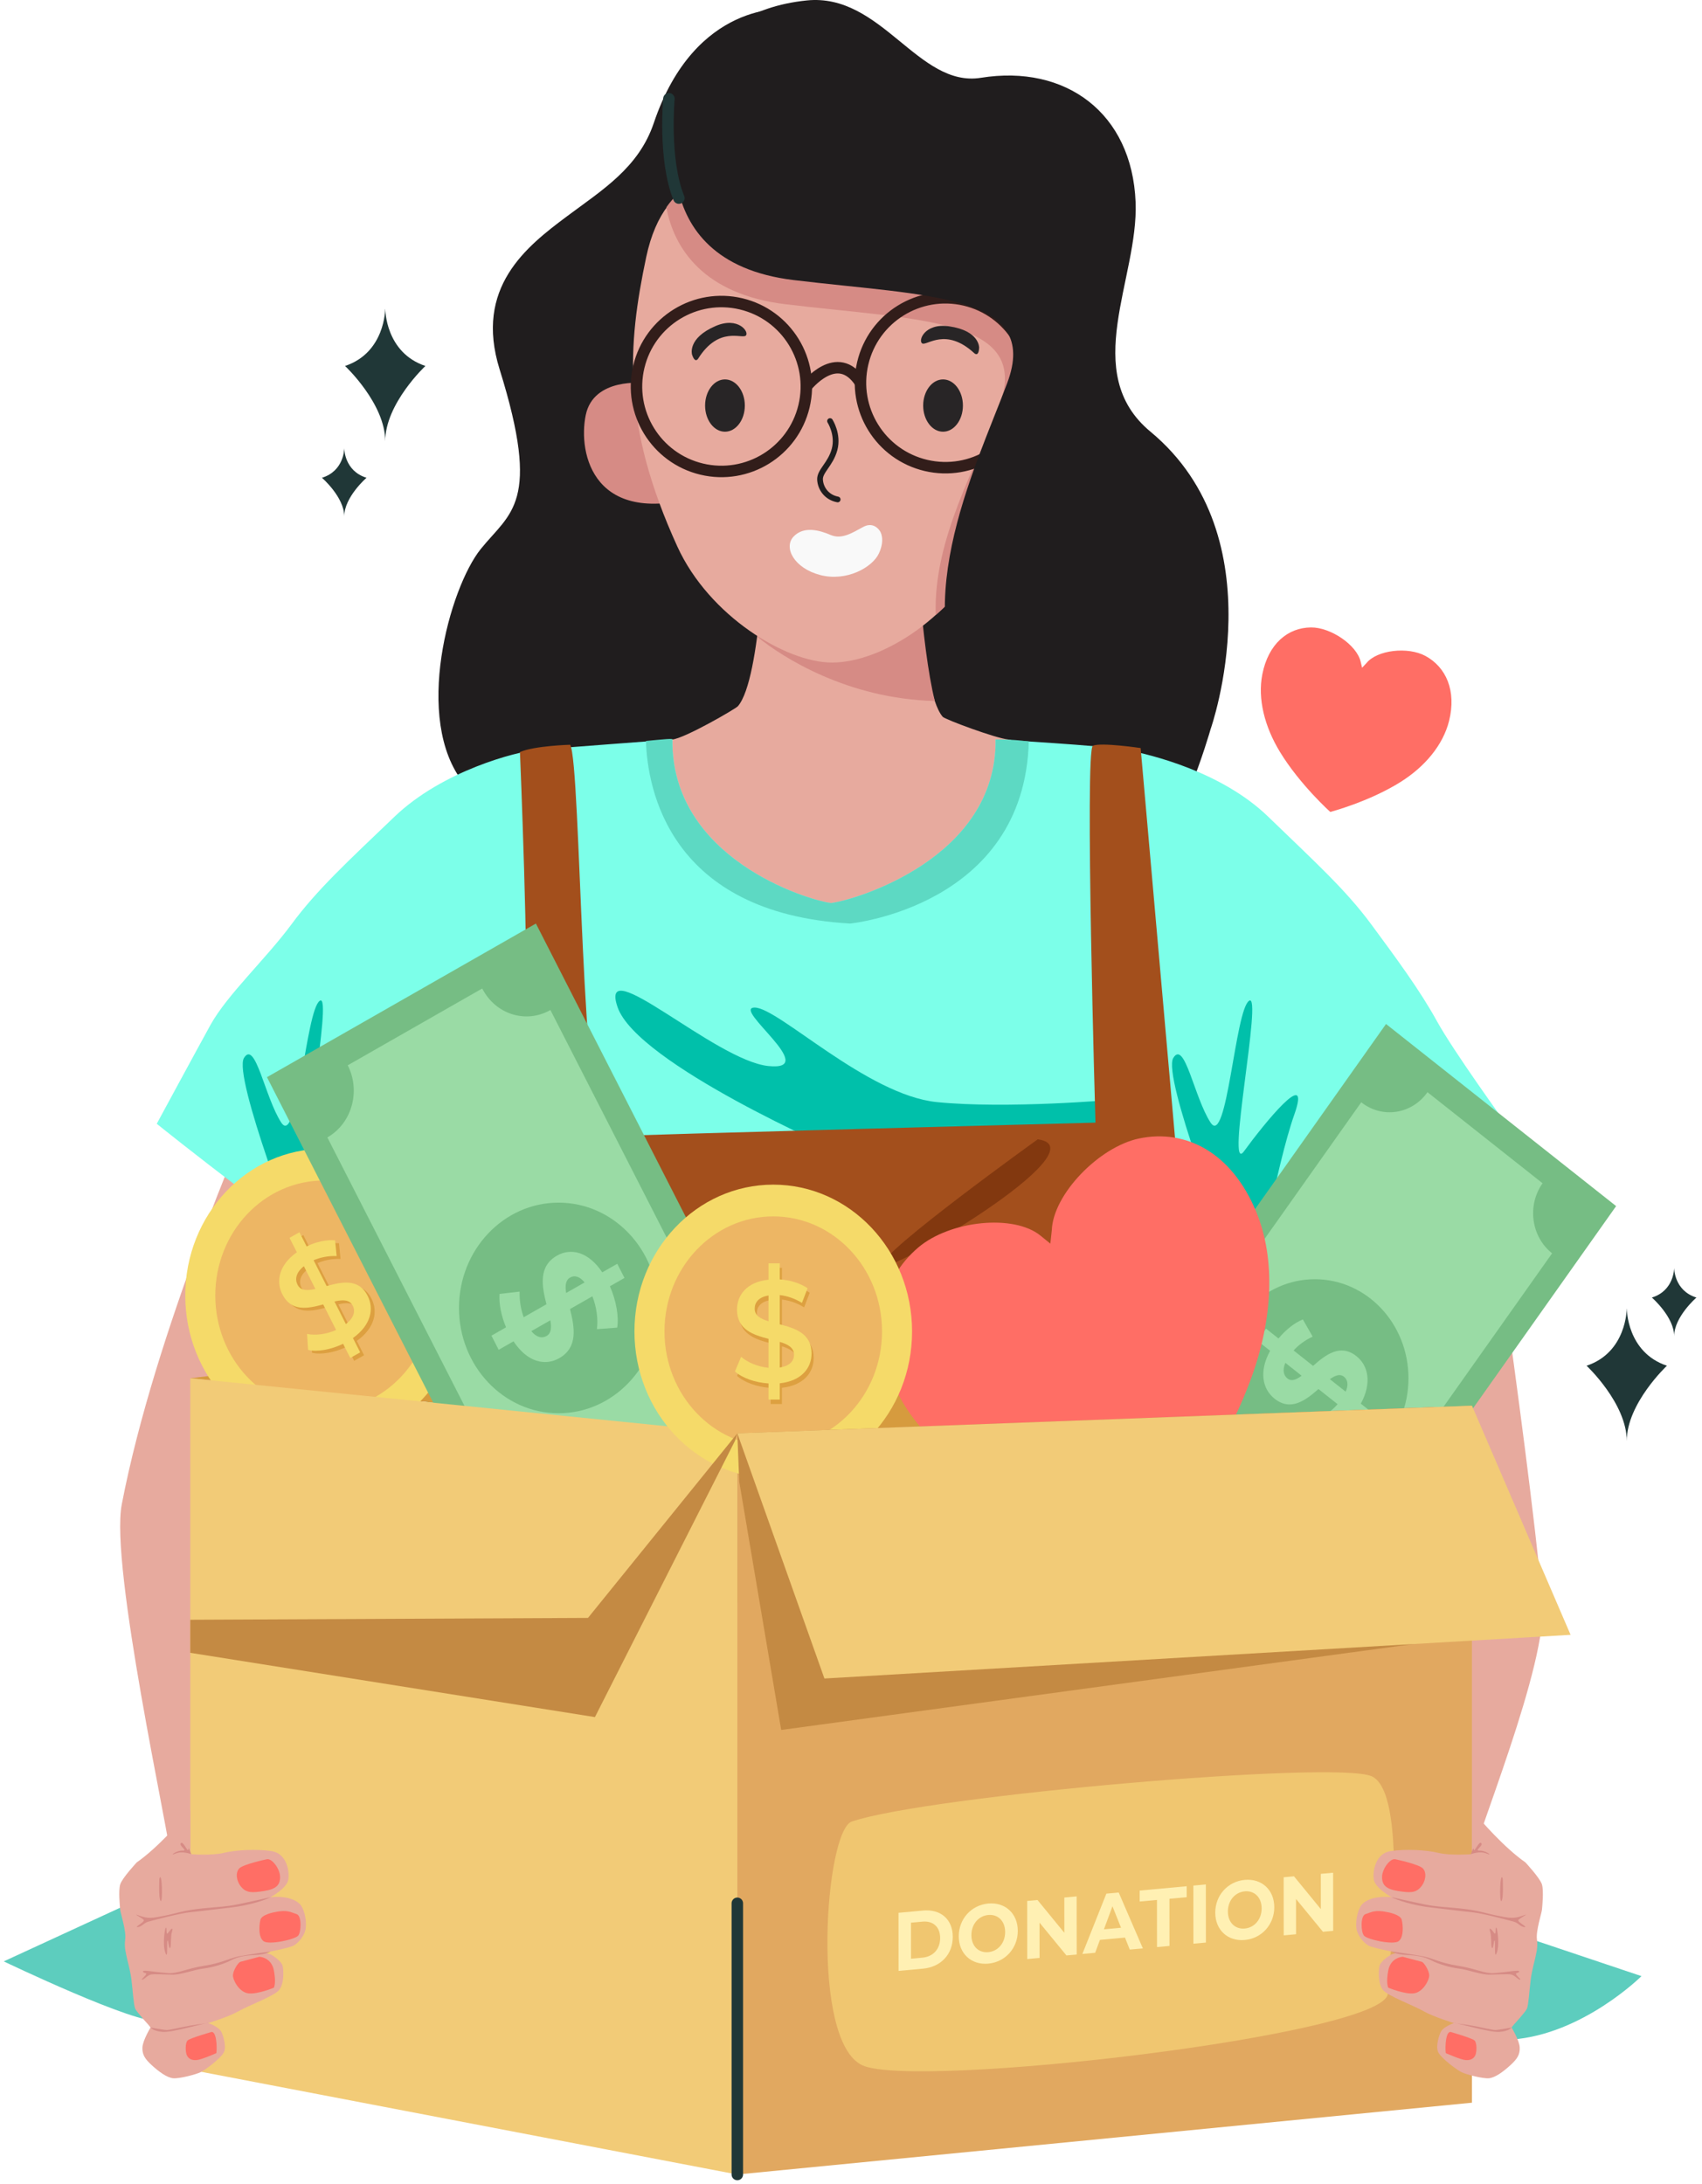 <svg width="297" height="381" viewBox="0 0 297 381" fill="none" xmlns="http://www.w3.org/2000/svg">
<path d="M67.232 53.914H67.213C67.213 53.914 67.216 61.51 60.211 63.841C60.211 63.841 67.232 70.412 67.222 76.983C67.212 70.412 74.233 63.841 74.233 63.841C67.229 61.51 67.232 53.914 67.232 53.914Z" fill="#203737"/>
<path d="M60.076 78.25H60.065C60.065 78.25 60.067 82.15 56.18 83.346C56.18 83.346 60.076 86.72 60.07 90.093C60.065 86.719 63.96 83.346 63.96 83.346C60.074 82.15 60.076 78.25 60.076 78.25Z" fill="#203737"/>
<path d="M159.766 92.5H181.327L211.245 127.218C211.245 127.218 205.258 148.317 198.704 151.184C192.149 154.052 162.627 149.722 162.627 149.722L138.102 134.504L159.766 92.5Z" fill="#201D1E"/>
<path d="M137.299 1.548C137.299 1.548 121.322 0.005 114.085 21.462C111.447 29.283 105.069 33.153 98.901 37.76C91.868 43.013 82.723 50.15 87.186 64.444C94.502 87.873 89.058 89.368 83.894 95.771C78.453 102.517 72.012 125.548 80.935 136.649L138.102 134.513L140.76 20.632L137.299 1.548Z" fill="#201D1E"/>
<path d="M175.946 129.002C173.789 128.805 164.896 125.5 164.503 125.043C160.377 120.241 159.764 92.505 159.764 92.505L147.207 90.36V90.055L146.634 90.189L146.061 90.055V90.36L133.504 92.505C133.504 92.505 132.891 118.393 128.765 123.195C128.372 123.652 119.48 128.806 117.323 129.002C110.241 129.647 128.468 158.979 146.442 160.982V161.035C146.506 161.029 146.57 161.015 146.634 161.009C146.698 161.015 146.762 161.029 146.826 161.035V160.982C164.801 158.98 183.028 129.647 175.946 129.002Z" fill="#E7AA9E"/>
<path d="M159.769 92.505L147.212 90.36V90.055L146.639 90.189L146.066 90.055V90.36L133.509 92.505C133.509 92.505 133.048 101.948 132.125 111.059C136.615 114.741 147.964 121.903 163.128 122.29C160.684 112.515 159.769 92.505 159.769 92.505Z" fill="#D68B85"/>
<path d="M112.371 66.825C112.371 66.825 103.568 65.785 102.208 72.427C100.847 79.069 103.488 92.353 122.854 86.351C142.22 80.35 112.371 66.825 112.371 66.825Z" fill="#D68B85"/>
<path d="M174.963 66.825C174.963 66.825 183.766 65.785 185.126 72.427C186.486 79.069 183.846 92.353 164.48 86.351C145.114 80.35 174.963 66.825 174.963 66.825Z" fill="url(#paint0_linear_4057_10309)"/>
<path d="M181.522 45.537C178.243 30.012 162.949 29.11 155.293 31.773C150.072 33.589 146.742 33.79 145.224 33.756C145.214 33.756 145.2 33.756 145.189 33.756C145.179 33.756 145.164 33.756 145.154 33.756C143.636 33.79 140.306 33.589 135.085 31.773C127.43 29.11 116.043 29.319 112.765 44.844C109.486 60.369 108.479 74.067 118.202 95.35C123.737 107.466 137.182 115.585 145.154 115.579V115.585C145.164 115.585 145.178 115.582 145.189 115.582C145.2 115.582 145.213 115.585 145.224 115.585V115.579C153.945 115.585 166.641 107.466 172.176 95.35C181.9 74.067 184.8 61.063 181.522 45.537Z" fill="#E7AA9E"/>
<path d="M171.683 96.36C181.124 75.077 183.253 61.061 180.07 45.536C176.886 30.011 162.035 29.109 154.601 31.772C149.531 33.588 146.298 33.789 144.824 33.755C144.814 33.755 144.8 33.755 144.79 33.755C144.78 33.755 144.766 33.755 144.756 33.755C143.282 33.789 140.049 33.588 134.979 31.772C129.29 29.734 121.061 29.259 116.281 36.165C117.593 43.338 122.804 51.349 137.053 53.07C160.577 55.913 180.165 55.459 174.323 71.037C170.543 81.117 162.809 93.997 163.288 107.278C166.867 104.253 169.878 100.428 171.683 96.36Z" fill="#D68B85"/>
<path d="M129.973 70.749C129.973 73.269 128.421 75.311 126.506 75.311C124.591 75.311 123.039 73.269 123.039 70.749C123.039 68.231 124.591 66.188 126.506 66.188C128.42 66.188 129.973 68.231 129.973 70.749Z" fill="#282526"/>
<path d="M120.763 61.859C120.763 61.859 119.882 59.027 124.853 56.88C128.827 55.164 130.812 57.941 130.134 58.552C129.457 59.163 125.436 56.854 121.849 62.53C121.849 62.53 121.318 63.531 120.763 61.859Z" fill="#282526"/>
<path d="M161.094 70.749C161.094 73.269 162.646 75.311 164.561 75.311C166.476 75.311 168.028 73.269 168.028 70.749C168.028 68.231 166.476 66.188 164.561 66.188C162.647 66.188 161.094 68.231 161.094 70.749Z" fill="#282526"/>
<path d="M170.86 60.659C170.86 60.659 170.97 57.695 165.61 56.923C161.326 56.305 160.136 59.505 160.95 59.918C161.764 60.331 165.04 57.051 169.987 61.591C169.987 61.591 170.761 62.417 170.86 60.659Z" fill="#282526"/>
<path d="M140.299 70.866C142.201 62.907 137.29 54.912 129.331 53.01C121.371 51.108 113.377 56.019 111.475 63.979C109.573 71.938 114.484 79.932 122.443 81.834C130.403 83.736 138.397 78.826 140.299 70.866Z" stroke="#321D1A" stroke-width="2" stroke-miterlimit="10"/>
<path d="M179.401 70.152C181.269 62.184 176.324 54.21 168.357 52.342C160.389 50.474 152.415 55.418 150.547 63.386C148.679 71.353 153.623 79.327 161.591 81.195C169.559 83.064 177.532 78.119 179.401 70.152Z" stroke="#321D1A" stroke-width="2" stroke-miterlimit="10"/>
<path d="M140.711 67.421C140.711 67.421 146.115 60.513 150.154 66.769" stroke="#321D1A" stroke-width="2" stroke-miterlimit="10"/>
<path d="M118.698 19.383C118.698 19.383 111.02 45.538 138.49 48.857C162.014 51.7 181.602 51.246 175.76 66.824C169.918 82.402 157.461 107.163 170.858 125.544L211.243 127.222C211.243 127.222 223.072 93.799 200.759 75.306C188.347 65.019 198.698 48.592 198.164 35.261C197.541 19.694 185.959 11.197 171.172 13.57C160.18 15.334 153.849 -1.271 140.758 0.078C120.434 2.174 118.698 19.383 118.698 19.383Z" fill="#201D1E"/>
<path d="M153.585 92.703C153.585 92.703 152.575 90.874 150.647 91.913C148.719 92.952 146.882 94.158 144.954 93.326C143.026 92.495 140.271 91.719 138.481 93.603C136.691 95.487 138.527 99.104 143.118 100.309C147.709 101.515 152.222 98.984 153.356 96.568C154.526 94.075 153.585 92.703 153.585 92.703Z" fill="#F9F9F9"/>
<path d="M144.842 73.453C144.842 73.453 146.338 75.781 145.632 78.4C144.925 81.019 143.013 82.183 143.096 83.679C143.179 85.175 144.218 86.755 146.172 87.129" stroke="#201D1E" stroke-miterlimit="10" stroke-linecap="round" stroke-linejoin="round"/>
<path d="M43.389 195.273C43.389 195.273 26.993 232.462 21.246 262.445C19.167 273.294 29.436 319.327 30.126 325.897C30.816 332.466 41.299 312.274 41.299 312.274L77.737 229.026L48.027 196.987L43.389 195.273Z" fill="#E7AA9E"/>
<path d="M257.486 191.398C257.486 191.398 266.225 248.841 269.168 279.21C270.233 290.199 257.276 320.801 256.013 327.284C254.75 333.767 246.298 312.734 246.298 312.734L218.086 226.619L250.021 197.318L257.486 191.398Z" fill="#E7AA9E"/>
<path d="M250.738 178.125C247.831 172.84 243.765 167.313 239.273 161.235C234.781 155.158 229.496 150.401 221.305 142.474C213.114 134.547 200.694 131.64 196.731 130.848C192.767 130.055 173.739 129 173.739 129C173.978 149.804 149.062 157.062 145.034 157.538C141.006 157.062 117.088 149.805 117.327 129C117.327 129 97.436 130.481 93.411 130.848C90.228 131.138 77.286 134.381 68.837 142.474C60.605 150.359 55.361 155.157 50.869 161.235C46.377 167.312 39.608 173.557 36.702 178.842C33.795 184.127 27.352 196.041 27.352 196.041C27.352 196.041 55.361 218.575 60.646 219.632C65.931 220.689 66.723 219.632 71.216 216.99C75.708 214.348 75.708 214.348 75.708 214.348L73.726 260.061H133.579H156.565H216.418L214.436 214.348C214.436 214.348 214.436 214.348 218.928 216.99C223.42 219.632 224.213 220.689 229.498 219.632C234.783 218.575 262.792 196.041 262.792 196.041C262.792 196.041 253.645 183.409 250.738 178.125Z" fill="#7CFFE9"/>
<path d="M146.638 200.963C146.638 200.963 111.137 185.6 107.757 175.665C104.377 165.73 124.756 185.002 134.077 185.966C143.399 186.931 127.576 175.767 131.698 175.767C135.82 175.767 151.285 191.027 163.473 192.257C175.661 193.486 194.301 191.847 194.301 191.847C194.301 191.847 197.604 211.307 146.638 200.963Z" fill="#00C0AA"/>
<path d="M148.347 161.11C148.347 161.11 178.744 158.136 179.526 129.346C176.12 128.906 173.737 128.998 173.737 128.998C173.976 149.802 149.06 157.06 145.032 157.536C141.004 157.06 117.086 149.803 117.325 128.998C117.484 128.785 115.723 128.971 112.719 129.258C112.966 137.616 116.821 159.316 148.347 161.11Z" fill="#5DD9C3"/>
<path d="M214.424 217.604C214.424 217.604 202.748 187.743 204.745 184.545C206.742 181.347 208.371 191.421 211.244 195.832C214.117 200.243 215.508 176.277 217.962 174.587C220.416 172.897 213.756 205.404 217.086 200.826C220.416 196.248 228.976 185.611 225.848 194.463C222.72 203.315 219.174 223.639 219.069 224.104C218.965 224.569 212.734 216.22 212.734 216.22" fill="#00C0AA"/>
<path d="M52.26 217.604C52.26 217.604 40.584 187.743 42.581 184.545C44.578 181.347 46.207 191.421 49.08 195.832C51.953 200.243 53.344 176.277 55.798 174.587C58.252 172.897 51.592 205.404 54.922 200.826C58.252 196.248 66.812 185.611 63.684 194.463C60.556 203.315 57.01 223.639 56.905 224.104C56.801 224.569 50.57 216.22 50.57 216.22" fill="#00C0AA"/>
<path d="M90.732 131.189C90.732 131.189 92.36 170.272 91.625 177.272C90.89 184.272 86.896 256.43 87.817 256.454C88.739 256.478 210.152 256.454 210.152 256.454L199.044 130.497C199.044 130.497 192.172 129.472 190.712 130.087C189.252 130.702 191.157 195.838 191.157 195.838C191.157 195.838 110.553 197.945 105.944 198.252C101.335 198.559 101.414 133.141 99.492 129.917C99.494 129.917 93.262 130.094 90.732 131.189Z" fill="#A34F1C"/>
<path d="M108.979 255.979C108.979 255.979 97.604 223.861 102.018 224.124C106.433 224.387 118.002 246.535 118.002 246.535C118.002 246.535 134.909 218.585 146.12 218.376C157.331 218.167 133.285 245.563 133.285 245.563C133.285 245.563 184.432 211.613 186.244 228.409C188.057 245.205 146.12 257.873 146.12 257.873L108.979 255.979Z" fill="#5676E7"/>
<path d="M181.085 198.75C181.085 198.75 153.784 218.348 153.915 220.686C154.046 223.024 192.761 200.286 181.085 198.75Z" fill="#82380F"/>
<path d="M33.203 240.428L133.675 228.414L256.861 245.222L226.859 269.018L128.667 250.04L33.203 240.428Z" fill="#D69B3E"/>
<path d="M56.551 251.609C69.929 251.609 80.774 240.143 80.774 226C80.774 211.856 69.929 200.391 56.551 200.391C43.173 200.391 32.328 211.856 32.328 226C32.328 240.143 43.173 251.609 56.551 251.609Z" fill="#F5DA69"/>
<path d="M56.551 246.064C67.034 246.064 75.532 237.079 75.532 225.997C75.532 214.914 67.034 205.93 56.551 205.93C46.068 205.93 37.57 214.914 37.57 225.997C37.57 237.079 46.068 246.064 56.551 246.064Z" fill="#EDB664"/>
<path d="M62.267 233.918L63.53 236.415L61.801 237.392L60.55 234.918C58.416 235.952 56.052 236.371 54.448 235.987L54.258 233.199C55.742 233.507 57.65 233.259 59.332 232.51L57.077 228.052C54.432 228.773 51.517 229.389 49.95 226.29C48.8 224.016 49.357 221.15 52.478 218.957L51.204 216.438L52.933 215.461L54.184 217.936C55.789 217.143 57.619 216.74 59.152 216.877L59.426 219.617C57.959 219.557 56.586 219.846 55.402 220.344L57.679 224.847C60.324 224.126 63.27 223.464 64.837 226.563C65.986 228.835 65.396 231.691 62.267 233.918ZM55.713 225.354L53.706 221.386C52.333 222.478 52.106 223.638 52.602 224.619C53.143 225.689 54.298 225.666 55.713 225.354ZM62.239 228.287C61.687 227.195 60.5 227.206 59.043 227.542L61.038 231.488C62.453 230.373 62.724 229.246 62.239 228.287Z" fill="#DDA040"/>
<path d="M61.587 233.418L62.85 235.915L61.121 236.892L59.87 234.417C57.736 235.451 55.372 235.87 53.768 235.487L53.578 232.699C55.062 233.007 56.97 232.759 58.652 232.01L56.398 227.552C53.753 228.273 50.838 228.889 49.271 225.79C48.121 223.516 48.678 220.65 51.799 218.457L50.525 215.938L52.254 214.961L53.505 217.435C55.111 216.642 56.94 216.239 58.473 216.376L58.746 219.116C57.279 219.056 55.907 219.345 54.722 219.843L56.999 224.346C59.644 223.625 62.59 222.963 64.157 226.062C65.307 228.335 64.717 231.191 61.587 233.418ZM55.033 224.854L53.027 220.886C51.654 221.978 51.427 223.138 51.923 224.119C52.464 225.189 53.618 225.166 55.033 224.854ZM61.559 227.787C61.007 226.695 59.82 226.706 58.363 227.042L60.358 230.988C61.773 229.873 62.044 228.746 61.559 227.787Z" fill="#F5DA69"/>
<path d="M148.348 268.424L101.418 295.225L46.586 187.91L93.516 161.109L148.348 268.424Z" fill="#76BD84"/>
<path d="M84.147 172.438L60.678 185.839C62.983 190.35 61.392 195.984 57.125 198.421L98.88 280.142C103.147 277.705 108.475 279.386 110.78 283.897L134.248 270.495C131.943 265.984 133.534 260.351 137.801 257.914L96.046 176.193C91.78 178.63 86.452 176.949 84.147 172.438Z" fill="#9ADBA5"/>
<path d="M97.469 246.537C107.065 246.537 114.844 238.312 114.844 228.167C114.844 218.021 107.065 209.797 97.469 209.797C87.873 209.797 80.094 218.021 80.094 228.167C80.094 238.312 87.873 246.537 97.469 246.537Z" fill="#76BD84"/>
<path d="M105.097 221.956L107.713 220.462L108.975 222.932L106.429 224.386C107.538 226.911 108.012 229.669 107.702 231.601L104.158 231.87C104.391 230.142 104.114 228.004 103.369 226.133L99.469 228.36C100.239 231.461 100.939 235.016 97.599 236.924C95.123 238.338 92.026 237.65 89.613 233.99L87.02 235.471L85.758 233.001L88.304 231.547C87.498 229.615 87.044 227.545 87.168 225.721L90.672 225.315C90.638 226.961 90.897 228.472 91.388 229.787L95.359 227.519C94.566 224.431 93.891 220.925 97.184 219.045C99.611 217.657 102.672 218.333 105.097 221.956ZM96.035 230.321L92.718 232.215C93.667 233.363 94.609 233.495 95.38 233.055C96.198 232.589 96.263 231.594 96.035 230.321ZM99.493 222.859C98.676 223.326 98.598 224.295 98.79 225.558L102.013 223.717C101.126 222.629 100.241 222.432 99.493 222.859Z" fill="#9ADBA5"/>
<path d="M217.022 302.224L176.867 270.457L241.86 178.633L282.015 210.401L217.022 302.224Z" fill="#76BD84"/>
<path d="M269.178 206.417L249.097 190.531C246.365 194.391 241.19 195.179 237.539 192.29L188.047 262.214C191.698 265.102 192.443 270.573 189.711 274.433L209.792 290.319C212.524 286.459 217.699 285.671 221.35 288.56L270.843 218.636C267.191 215.747 266.446 210.277 269.178 206.417Z" fill="#9ADBA5"/>
<path d="M229.44 257.7C238.463 257.7 245.778 249.967 245.778 240.428C245.778 230.889 238.463 223.156 229.44 223.156C220.416 223.156 213.102 230.889 213.102 240.428C213.102 249.967 220.416 257.7 229.44 257.7Z" fill="#76BD84"/>
<path d="M237.463 244.865L239.702 246.636L238.206 248.749L236.028 247.025C234.427 249.022 232.388 250.539 230.706 251.021L229.091 247.93C230.578 247.459 232.195 246.364 233.411 244.954L230.074 242.314C227.874 244.232 225.281 246.267 222.423 244.006C220.304 242.33 219.638 239.264 221.64 235.642L219.422 233.887L220.918 231.774L223.096 233.497C224.338 232.007 225.829 230.781 227.351 230.172L229.062 233.173C227.72 233.792 226.602 234.622 225.735 235.584L229.133 238.272C231.313 236.338 233.876 234.345 236.694 236.574C238.769 238.219 239.431 241.248 237.463 244.865ZM227.134 239.99L224.296 237.745C223.744 239.054 224.009 239.957 224.669 240.478C225.368 241.032 226.196 240.698 227.134 239.99ZM234.523 240.166C233.824 239.613 233.01 239.925 232.067 240.597L234.825 242.779C235.353 241.548 235.162 240.672 234.523 240.166Z" fill="#9ADBA5"/>
<path d="M128.667 379.338L33.203 361.055V240.43L128.667 250.042V379.338Z" fill="#F2CB77"/>
<path d="M128.664 250.037L256.858 245.219V366.808L128.664 379.333V250.037Z" fill="#E1A860"/>
<path d="M232.133 141.64C232.133 141.64 238.886 139.88 244.416 136.403C248.659 133.735 251.818 129.964 252.867 125.751C254.175 120.495 252.337 116.366 248.728 114.421C245.673 112.775 240.294 113.379 238.445 115.677L237.686 116.484L237.433 115.425C236.748 112.496 232.188 109.419 228.759 109.453C224.708 109.492 221.321 112.321 220.275 117.642C219.436 121.908 220.674 126.772 223.346 131.161C226.831 136.881 232.133 141.64 232.133 141.64Z" fill="#FF6E65"/>
<path d="M204.79 265.396C204.79 265.396 213.636 253.373 218.409 240.213C222.071 230.116 222.632 219.698 219.223 211.423C214.971 201.1 206.969 196.879 198.739 198.613C191.772 200.08 183.758 208.361 183.541 214.607L183.286 216.949L181.589 215.57C176.919 211.737 165.769 212.919 160.233 217.625C153.693 223.185 151.619 232.381 156.377 242.454C160.191 250.529 168.108 256.761 177.782 260.273C190.392 264.85 204.79 265.396 204.79 265.396Z" fill="#FF6E65"/>
<path d="M134.934 257.874C148.312 257.874 159.157 246.409 159.157 232.265C159.157 218.122 148.312 206.656 134.934 206.656C121.556 206.656 110.711 218.122 110.711 232.265C110.711 246.409 121.556 257.874 134.934 257.874Z" fill="#F5DA69"/>
<path d="M134.934 252.329C145.417 252.329 153.915 243.345 153.915 232.262C153.915 221.18 145.417 212.195 134.934 212.195C124.451 212.195 115.953 221.18 115.953 232.262C115.953 243.345 124.451 252.329 134.934 252.329Z" fill="#EDB664"/>
<path d="M136.444 242.096V244.927H134.483V242.121C132.14 241.969 129.868 241.16 128.625 240.023L129.701 237.47C130.873 238.481 132.666 239.214 134.483 239.391V234.335C131.829 233.653 128.983 232.742 128.983 229.228C128.983 226.65 130.752 224.4 134.483 224.021V221.164H136.444V223.97C138.213 224.071 140.006 224.628 141.298 225.512L140.317 228.065C139.05 227.281 137.711 226.851 136.444 226.7V231.806C139.098 232.488 141.991 233.373 141.991 236.887C141.991 239.467 140.197 241.692 136.444 242.096ZM134.483 231.277V226.777C132.785 227.055 132.068 227.965 132.068 229.077C132.068 230.291 133.096 230.847 134.483 231.277ZM138.931 237.116C138.931 235.877 137.879 235.296 136.444 234.866V239.34C138.189 239.063 138.931 238.203 138.931 237.116Z" fill="#DDA040"/>
<path d="M136.069 241.315V244.146H134.108V241.34C131.765 241.188 129.493 240.379 128.25 239.242L129.326 236.689C130.498 237.7 132.291 238.433 134.108 238.61V233.554C131.454 232.872 128.608 231.961 128.608 228.447C128.608 225.869 130.377 223.619 134.108 223.24V220.383H136.069V223.189C137.838 223.29 139.631 223.847 140.923 224.731L139.942 227.284C138.675 226.5 137.336 226.07 136.069 225.919V231.025C138.723 231.707 141.616 232.592 141.616 236.106C141.616 238.686 139.822 240.911 136.069 241.315ZM134.108 230.496V225.996C132.41 226.274 131.693 227.184 131.693 228.296C131.693 229.51 132.721 230.066 134.108 230.496ZM138.556 236.335C138.556 235.096 137.504 234.515 136.069 234.085V238.559C137.814 238.282 138.556 237.422 138.556 236.335Z" fill="#F5DA69"/>
<path d="M256.936 285.389L256.858 263.895L250.105 245.477L128.664 250.041L128.996 258.475L136.318 301.785L256.936 285.389Z" fill="#C48A43"/>
<path d="M128.254 251.351L103.816 299.542L33.203 288.328V282.561L102.604 282.24L128.667 250.039" fill="#C48A43"/>
<path d="M286.44 344.73C286.44 344.73 276.175 354.921 263.767 355.795C251.359 356.67 261.253 336.281 261.253 336.281L286.44 344.73Z" fill="#5DCDBE"/>
<path d="M0.656 342.156C0.656 342.156 23.912 353.306 27.809 352.518C31.707 351.731 25.185 330.852 25.185 330.852L0.656 342.156Z" fill="#5DCDBE"/>
<path d="M128.664 250.037L143.862 292.811L274.069 285.191L256.858 245.219L128.664 250.037Z" fill="#F2CB77"/>
<path d="M148.635 317.765C161.768 313.279 233.088 307.065 239.351 309.862C245.614 312.659 242.579 340.516 242.175 347.778C241.771 355.04 159.545 364.543 150.453 360.271C141.362 355.999 143.974 319.357 148.635 317.765Z" fill="#F0C670"/>
<path d="M156.789 333.682L161.065 333.287C164.145 333.003 166.257 334.808 166.26 337.877C166.262 340.947 164.154 343.14 161.074 343.424L156.798 343.819L156.789 333.682ZM160.965 341.508C162.834 341.336 164.057 340.021 164.055 338.08C164.053 336.14 162.828 335.051 160.959 335.223L158.969 335.407L158.974 341.692L160.965 341.508Z" fill="#FFF0B3"/>
<path d="M167.305 337.781C167.302 334.769 169.478 332.338 172.45 332.064C175.408 331.791 177.602 333.804 177.605 336.831C177.607 339.857 175.417 342.275 172.459 342.549C169.487 342.822 167.307 340.793 167.305 337.781ZM175.4 337.034C175.398 335.108 174.133 333.908 172.452 334.063C170.771 334.217 169.508 335.652 169.51 337.578C169.511 339.504 170.777 340.705 172.457 340.551C174.138 340.396 175.401 338.96 175.4 337.034Z" fill="#FFF0B3"/>
<path d="M187.876 330.82L187.885 340.957L186.097 341.122L181.398 335.4L181.403 341.554L179.251 341.752L179.242 331.615L181.044 331.449L185.73 337.172L185.724 331.018L187.876 330.82Z" fill="#FFF0B3"/>
<path d="M196.309 338.005L191.939 338.408L191.107 340.656L188.875 340.862L193.061 330.339L195.213 330.141L199.431 339.889L197.145 340.1L196.309 338.005ZM195.622 336.287L194.126 332.544L192.637 336.563L195.622 336.287Z" fill="#FFF0B3"/>
<path d="M201.889 331.438L198.877 331.715L198.875 329.803L207.078 329.047L207.08 330.959L204.068 331.236L204.075 339.461L201.897 339.662L201.889 331.438Z" fill="#FFF0B3"/>
<path d="M208.242 328.934L210.421 328.734L210.43 338.871L208.251 339.071L208.242 328.934Z" fill="#FFF0B3"/>
<path d="M212.063 333.657C212.06 330.645 214.235 328.214 217.207 327.939C220.165 327.667 222.359 329.68 222.362 332.707C222.365 335.733 220.174 338.151 217.216 338.424C214.245 338.698 212.065 336.669 212.063 333.657ZM220.158 332.91C220.156 330.984 218.891 329.784 217.21 329.938C215.529 330.093 214.265 331.528 214.267 333.454C214.268 335.38 215.534 336.581 217.214 336.426C218.895 336.272 220.16 334.836 220.158 332.91Z" fill="#FFF0B3"/>
<path d="M232.633 326.688L232.642 336.824L230.854 336.99L226.155 331.268L226.16 337.422L224.008 337.62L224 327.483L225.802 327.318L230.488 333.04L230.482 326.887L232.633 326.688Z" fill="#FFF0B3"/>
<path d="M33.202 315.711C31.562 317.733 27.476 322.369 23.868 324.883C23.868 324.883 21.299 327.629 20.971 328.743C20.643 329.857 20.916 332.535 20.971 333.136C21.026 333.737 22.064 336.908 21.846 338.329C21.627 339.75 22.065 341.062 22.119 341.445C22.174 341.828 22.72 343.631 22.939 345.381C23.158 347.13 23.322 349.808 23.595 350.41C23.868 351.011 25.836 353.143 25.836 353.143L26.273 353.689C26.273 353.689 24.906 355.93 24.852 357.187C24.798 358.444 25.322 359.213 26.525 360.306C27.728 361.399 29.116 362.434 30.209 362.543C31.302 362.652 34.145 361.887 34.965 361.505C35.785 361.122 38.518 359.1 39.065 358.007C39.612 356.914 38.803 354.832 38.682 354.563C38.211 353.511 36.332 352.923 36.332 352.923C36.332 352.923 39.884 351.832 41.525 350.901C43.437 349.815 47.733 348.241 48.662 347.203C49.591 346.165 49.504 343.846 49.341 343.03C49.128 341.964 47.209 340.933 47.209 340.933L46.225 340.625C46.225 340.625 50.325 339.86 51.199 339.423C52.074 338.986 53.313 337.521 53.38 336.122C53.491 333.817 52.565 332.467 52.565 332.467C52.565 332.467 51.527 330.568 47.208 330.95C47.208 330.95 50.105 329.419 50.324 327.834C50.543 326.249 49.941 323.297 47.372 322.915C44.803 322.532 41.141 322.712 39.064 323.224C36.987 323.736 33.379 323.462 33.379 323.462C33.379 323.462 33.063 323.063 33.202 322.482V315.711Z" fill="#E7AA9E"/>
<path d="M47.206 330.953C47.206 330.953 43.653 331.773 41.467 332.21C39.281 332.647 38.515 332.593 35.29 332.921C32.065 333.249 30.944 333.741 28.785 334.178C26.626 334.615 25.861 334.752 24.303 334.178C22.745 333.604 24.959 334.615 25.096 334.971C25.233 335.326 23.319 336.228 24.03 336.174C24.741 336.119 25.096 335.436 25.916 335.217C26.736 334.998 31.382 333.744 33.295 333.565C35.208 333.386 36.629 333.168 40.1 332.785C43.571 332.402 46.474 331.39 47.206 330.953Z" fill="#D68B85"/>
<path d="M47.209 340.43C47.209 340.43 43.164 340.977 41.579 341.305C39.994 341.633 38.655 342.453 35.648 342.917C32.642 343.382 31.029 344.311 29.362 344.202C27.695 344.093 26.11 343.819 25.399 343.792C24.688 343.765 24.88 344.083 25.399 344.211C25.918 344.339 24.442 345.35 24.798 345.35C25.153 345.35 25.727 344.557 26.356 344.448C26.985 344.339 28.433 344.448 30.046 344.475C31.659 344.502 33.866 343.6 35.482 343.409C37.098 343.218 39.066 342.616 40.323 341.96C41.58 341.304 42.865 341.113 44.641 341.031C46.416 340.95 47.209 340.43 47.209 340.43Z" fill="#D68B85"/>
<path d="M36.33 352.927C36.33 352.927 34.745 353.091 33.187 353.364C31.629 353.637 29.634 354.129 29.115 354.129C28.596 354.129 26.273 353.692 26.273 353.692C26.273 353.692 26.656 354.321 28.405 354.457C30.153 354.594 35.838 352.817 36.33 352.927Z" fill="#D68B85"/>
<path d="M33.377 323.46C33.377 323.46 31.846 322.83 30.617 323.35C29.387 323.869 30.808 322.777 31.847 322.832C32.886 322.887 31.191 322.012 31.546 321.547C31.901 321.082 32.639 322.859 32.803 322.75C32.967 322.64 32.776 321.82 33.377 323.46Z" fill="#D68B85"/>
<path d="M28.84 336.473C28.804 336.552 28.321 339.069 28.84 340.6C29.359 342.13 29.059 338.769 29.223 338.536C29.387 338.304 29.442 340.108 29.688 339.807C29.934 339.506 29.715 337.948 30.016 336.965C30.317 335.982 29.752 336.582 29.31 337.211C28.868 337.84 29.25 335.571 28.84 336.473Z" fill="#D68B85"/>
<path d="M27.815 327.617C27.815 327.726 27.633 331.188 28.034 331.625C28.435 332.062 28.289 326.159 27.815 327.726" fill="#D68B85"/>
<path d="M46.579 324.334C46.579 324.334 42.425 325.208 41.741 325.946C41.058 326.684 41.222 328.16 42.124 329.198C43.026 330.237 44.01 330.209 46.087 329.881C48.164 329.553 48.918 328.843 48.869 327.367C48.82 325.892 47.394 324.149 46.579 324.334Z" fill="#FF6E65"/>
<path d="M47.95 333.564C47.95 333.564 45.654 333.959 45.436 334.916C45.217 335.873 45.053 337.914 45.983 338.629C46.912 339.344 51.531 338.333 52.05 337.649C52.569 336.966 52.679 334.178 51.749 333.905C50.82 333.631 50.219 333.087 47.95 333.564Z" fill="#FF6E65"/>
<path d="M45.262 341.352C45.262 341.352 47.354 341.425 47.791 343.721C48.228 346.017 47.791 346.746 47.791 346.746C47.791 346.746 44.912 347.949 43.309 347.73C41.706 347.511 40.612 345.388 40.649 344.555C40.685 343.722 41.56 342.337 41.961 342.228C42.362 342.117 45.262 341.352 45.262 341.352Z" fill="#FF6E65"/>
<path d="M36.938 354.461C36.938 354.461 33.221 355.527 32.757 355.937C32.291 356.347 32.346 357.932 32.593 358.506C32.839 359.08 33.386 359.435 34.26 359.381C35.135 359.326 37.621 358.206 37.73 358.179C37.84 358.15 37.975 354.488 36.938 354.461Z" fill="#FF6E65"/>
<path d="M256.842 315.711C258.482 317.733 262.569 322.369 266.177 324.883C266.177 324.883 268.746 327.629 269.074 328.743C269.402 329.857 269.129 332.535 269.074 333.136C269.019 333.737 267.981 336.908 268.199 338.329C268.418 339.75 267.979 341.062 267.925 341.445C267.87 341.828 267.324 343.631 267.105 345.381C266.886 347.13 266.722 349.808 266.449 350.41C266.176 351.011 264.208 353.143 264.208 353.143L263.772 353.689C263.772 353.689 265.138 355.93 265.192 357.187C265.247 358.444 264.722 359.213 263.519 360.306C262.316 361.399 260.929 362.434 259.836 362.543C258.743 362.652 255.899 361.887 255.08 361.505C254.26 361.122 251.527 359.1 250.98 358.007C250.433 356.914 251.243 354.832 251.363 354.563C251.834 353.511 253.713 352.923 253.713 352.923C253.713 352.923 250.161 351.832 248.52 350.901C246.608 349.815 242.313 348.241 241.384 347.203C240.455 346.164 240.541 343.846 240.704 343.03C240.917 341.964 242.837 340.933 242.837 340.933L243.82 340.625C243.82 340.625 239.72 339.86 238.846 339.423C237.971 338.986 236.732 337.521 236.665 336.122C236.554 333.817 237.48 332.467 237.48 332.467C237.48 332.467 238.519 330.568 242.837 330.95C242.837 330.95 239.94 329.419 239.721 327.834C239.502 326.249 240.104 323.297 242.673 322.915C245.242 322.533 248.904 322.712 250.981 323.224C253.058 323.735 256.666 323.462 256.666 323.462C256.666 323.462 256.982 323.063 256.843 322.482V315.711H256.842Z" fill="#E7AA9E"/>
<path d="M242.836 330.953C242.836 330.953 246.389 331.773 248.575 332.21C250.761 332.647 251.527 332.593 254.752 332.921C257.977 333.249 259.098 333.741 261.257 334.178C263.416 334.615 264.181 334.752 265.739 334.178C267.297 333.604 265.083 334.615 264.946 334.971C264.809 335.326 266.722 336.228 266.012 336.174C265.301 336.119 264.946 335.436 264.126 335.217C263.306 334.998 258.66 333.744 256.747 333.565C254.834 333.386 253.413 333.168 249.942 332.785C246.471 332.402 243.567 331.39 242.836 330.953Z" fill="#D68B85"/>
<path d="M242.836 340.43C242.836 340.43 246.881 340.977 248.466 341.305C250.051 341.633 251.39 342.453 254.397 342.917C257.403 343.382 259.016 344.311 260.683 344.202C262.35 344.093 263.935 343.819 264.646 343.792C265.357 343.765 265.165 344.083 264.646 344.211C264.127 344.339 265.603 345.35 265.247 345.35C264.892 345.35 264.318 344.557 263.689 344.448C263.06 344.339 261.612 344.448 259.999 344.475C258.387 344.502 256.179 343.6 254.564 343.409C252.948 343.218 250.98 342.616 249.723 341.96C248.466 341.304 247.181 341.113 245.405 341.031C243.628 340.95 242.836 340.43 242.836 340.43Z" fill="#D68B85"/>
<path d="M253.711 352.927C253.711 352.927 255.296 353.091 256.854 353.364C258.412 353.637 260.407 354.129 260.926 354.129C261.445 354.129 263.768 353.692 263.768 353.692C263.768 353.692 263.385 354.321 261.636 354.457C259.888 354.594 254.203 352.817 253.711 352.927Z" fill="#D68B85"/>
<path d="M256.664 323.46C256.664 323.46 258.194 322.83 259.424 323.35C260.654 323.869 259.233 322.777 258.194 322.832C257.155 322.887 258.85 322.012 258.495 321.547C258.14 321.082 257.402 322.859 257.238 322.75C257.074 322.64 257.265 321.82 256.664 323.46Z" fill="#D68B85"/>
<path d="M261.206 336.473C261.242 336.552 261.725 339.069 261.206 340.6C260.687 342.13 260.987 338.769 260.823 338.536C260.659 338.303 260.604 340.108 260.358 339.807C260.112 339.506 260.331 337.948 260.03 336.965C259.729 335.981 260.294 336.582 260.736 337.211C261.178 337.84 260.796 335.571 261.206 336.473Z" fill="#D68B85"/>
<path d="M262.225 327.617C262.225 327.726 262.407 331.188 262.006 331.625C261.605 332.062 261.751 326.159 262.225 327.726" fill="#D68B85"/>
<path d="M243.465 324.334C243.465 324.334 247.619 325.208 248.302 325.946C248.985 326.684 248.821 328.16 247.919 329.198C247.017 330.237 246.033 330.209 243.956 329.881C241.879 329.553 241.125 328.843 241.174 327.367C241.224 325.892 242.65 324.149 243.465 324.334Z" fill="#FF6E65"/>
<path d="M242.097 333.564C242.097 333.564 244.393 333.959 244.611 334.916C244.83 335.873 244.994 337.914 244.064 338.629C243.135 339.344 238.516 338.333 237.997 337.649C237.478 336.966 237.368 334.178 238.298 333.905C239.227 333.631 239.828 333.087 242.097 333.564Z" fill="#FF6E65"/>
<path d="M244.786 341.352C244.786 341.352 242.694 341.425 242.257 343.721C241.82 346.017 242.257 346.746 242.257 346.746C242.257 346.746 245.136 347.949 246.739 347.73C248.342 347.511 249.436 345.388 249.399 344.555C249.363 343.722 248.488 342.337 248.087 342.228C247.686 342.117 244.786 341.352 244.786 341.352Z" fill="#FF6E65"/>
<path d="M253.109 354.461C253.109 354.461 256.825 355.527 257.29 355.937C257.755 356.347 257.7 357.932 257.454 358.506C257.208 359.08 256.661 359.435 255.787 359.381C254.912 359.326 252.425 358.206 252.316 358.179C252.207 358.15 252.071 354.488 253.109 354.461Z" fill="#FF6E65"/>
<path d="M283.88 228.32H283.861C283.861 228.32 283.864 235.916 276.859 238.247C276.859 238.247 283.88 244.818 283.87 251.389C283.86 244.818 290.881 238.247 290.881 238.247C283.877 235.917 283.88 228.32 283.88 228.32Z" fill="#203737"/>
<path d="M292.146 221.258H292.135C292.135 221.258 292.137 225.158 288.25 226.354C288.25 226.354 292.146 229.728 292.14 233.101C292.135 229.727 296.03 226.354 296.03 226.354C292.145 225.158 292.146 221.258 292.146 221.258Z" fill="#203737"/>
<path d="M128.664 379.337V332.023" stroke="#203737" stroke-width="2" stroke-miterlimit="10" stroke-linecap="round"/>
<path d="M116.724 17.227C116.724 17.227 115.754 27.936 118.464 34.559" stroke="#203737" stroke-width="2" stroke-miterlimit="10" stroke-linecap="round" stroke-linejoin="round"/>
<defs>
<linearGradient id="paint0_linear_4057_10309" x1="199.047" y1="78.813" x2="176.426" y2="77.425" gradientUnits="userSpaceOnUse">
<stop offset="0.502" stop-color="#F0C2BF"/>
<stop offset="1" stop-color="#E0AAA9"/>
</linearGradient>
</defs>
</svg>
